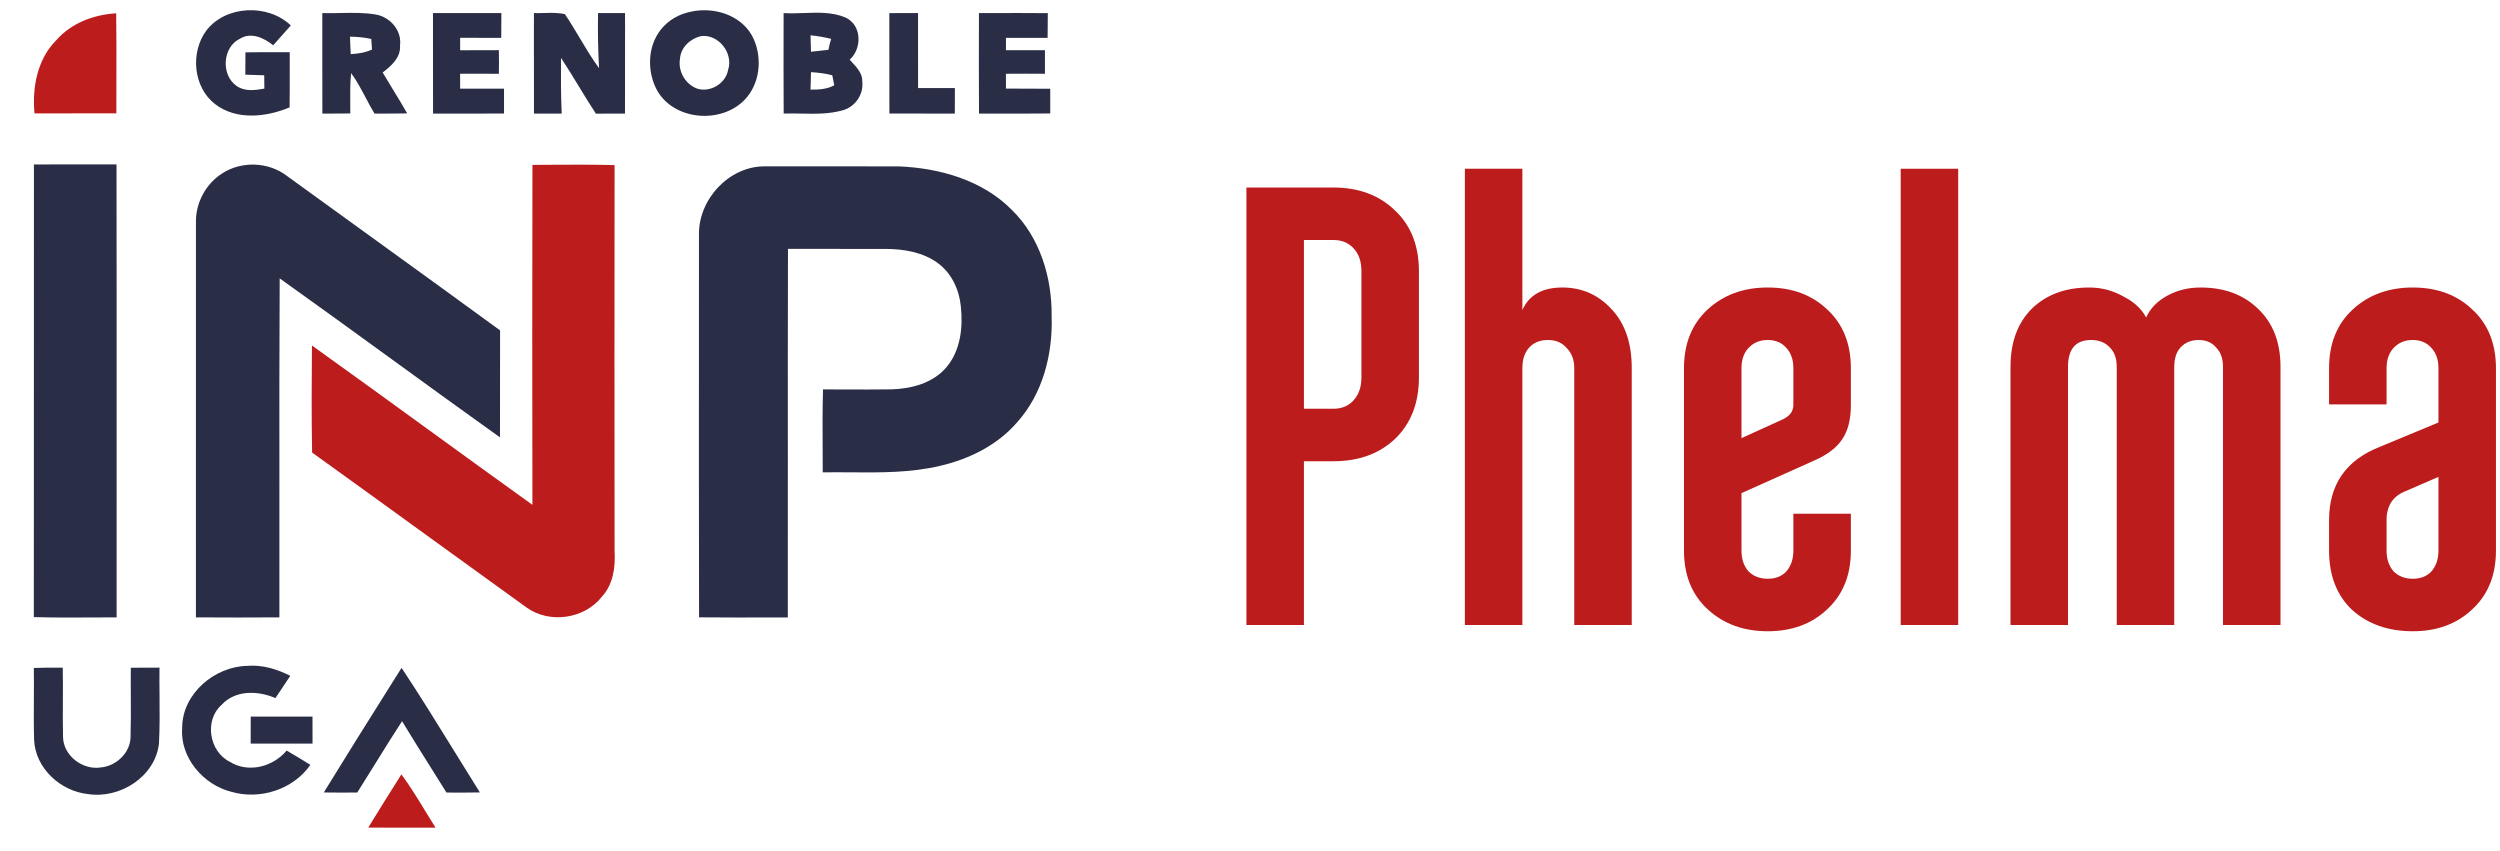 <svg width="232" height="79" viewBox="0 0 232 79" fill="none" xmlns="http://www.w3.org/2000/svg">
<path fill-rule="evenodd" clip-rule="evenodd" d="M5.227 3.726C6.622 2.134 8.704 1.356 10.783 1.235C10.812 3.356 10.806 5.477 10.801 7.599C10.799 8.571 10.797 9.543 10.798 10.515C9.532 10.521 8.266 10.521 7 10.52C5.734 10.519 4.468 10.518 3.202 10.524C2.976 8.115 3.459 5.494 5.227 3.726ZM49.411 15.301C49.884 15.298 50.356 15.295 50.829 15.292C52.897 15.279 54.965 15.265 57.033 15.322C57.021 27.269 57.018 39.212 57.033 51.159C57.124 52.639 56.903 54.231 55.861 55.367C54.248 57.44 51.006 57.909 48.87 56.381C45.755 54.138 42.646 51.887 39.538 49.635C36.016 47.084 32.494 44.534 28.964 41.997C28.9 38.686 28.922 35.371 28.949 32.063C32.509 34.611 36.052 37.183 39.595 39.755C42.862 42.126 46.128 44.497 49.408 46.849C49.39 36.334 49.384 25.816 49.411 15.301ZM39.438 75.221C38.742 74.079 38.045 72.936 37.251 71.86C37.134 72.046 37.017 72.231 36.9 72.417C35.984 73.874 35.067 75.331 34.172 76.802C35.362 76.809 36.551 76.808 37.741 76.808C38.634 76.807 39.527 76.806 40.42 76.809C40.086 76.284 39.762 75.753 39.438 75.221Z" fill="#BD1C1C"/>
<path fill-rule="evenodd" clip-rule="evenodd" d="M19.139 2.845C20.955 0.475 24.864 0.333 26.988 2.361C26.435 2.972 25.891 3.584 25.35 4.204C24.511 3.52 23.317 2.954 22.284 3.584C20.637 4.353 20.486 6.965 21.961 7.979C22.716 8.514 23.68 8.375 24.532 8.224C24.53 8.018 24.528 7.811 24.526 7.605C24.523 7.398 24.521 7.192 24.52 6.986C24.324 6.98 24.128 6.974 23.931 6.968L23.931 6.968L23.931 6.968L23.931 6.968L23.931 6.968L23.931 6.968L23.931 6.968L23.931 6.968L23.931 6.968L23.931 6.968L23.931 6.968L23.93 6.968L23.93 6.968L23.93 6.968L23.93 6.968C23.542 6.957 23.154 6.945 22.767 6.931C22.776 6.238 22.779 5.548 22.776 4.858C23.935 4.838 25.095 4.841 26.254 4.844H26.254L26.885 4.846C26.886 5.131 26.886 5.415 26.887 5.7C26.89 7.122 26.894 8.542 26.876 9.964C24.713 10.875 21.933 11.181 19.967 9.665C17.924 8.097 17.649 4.876 19.139 2.845ZM64.163 1.075C66.251 0.63 68.725 1.374 69.798 3.329C70.722 5.07 70.613 7.398 69.369 8.956C67.323 11.52 62.725 11.323 61.024 8.469C60.027 6.72 60.057 4.319 61.344 2.724C62.039 1.846 63.072 1.28 64.163 1.075ZM65.051 3.351C64.06 3.584 63.163 4.401 63.103 5.463C62.903 6.614 63.604 7.827 64.698 8.224C65.915 8.611 67.338 7.755 67.565 6.499C68.082 4.946 66.695 3.145 65.051 3.351ZM31.617 1.208C31.047 1.22 30.477 1.231 29.909 1.214C29.91 2.324 29.91 3.434 29.909 4.544V4.548V4.548V4.548V4.548V4.548V4.548V4.549V4.549V4.549V4.549V4.549V4.55V4.55C29.907 6.549 29.906 8.548 29.915 10.545H29.916C30.78 10.542 31.644 10.539 32.508 10.53C32.508 10.229 32.505 9.928 32.503 9.626V9.626V9.626V9.626V9.626V9.626V9.626V9.626V9.626V9.626V9.626V9.626V9.626V9.626C32.494 8.677 32.485 7.727 32.586 6.783C33.104 7.492 33.512 8.265 33.921 9.038L33.921 9.038C34.19 9.547 34.459 10.056 34.758 10.545C35.069 10.543 35.38 10.543 35.691 10.542H35.691C36.391 10.54 37.09 10.539 37.788 10.524C37.361 9.768 36.907 9.027 36.453 8.286C36.136 7.768 35.819 7.251 35.511 6.729C36.308 6.123 37.199 5.345 37.121 4.231C37.311 2.848 36.221 1.589 34.894 1.35C33.812 1.165 32.715 1.187 31.617 1.208ZM32.5 3.94C32.494 3.761 32.487 3.582 32.48 3.402C33.145 3.411 33.804 3.475 34.453 3.614C34.462 3.736 34.475 3.917 34.488 4.099L34.488 4.1L34.488 4.1L34.488 4.101L34.488 4.103L34.488 4.105L34.488 4.105L34.488 4.106L34.488 4.106C34.501 4.288 34.514 4.47 34.523 4.592C33.903 4.888 33.224 4.988 32.544 5.024C32.526 4.662 32.513 4.301 32.5 3.94ZM41.769 1.21H41.77C43.357 1.21 44.943 1.209 46.529 1.214C46.526 1.983 46.523 2.748 46.514 3.517C45.454 3.507 44.394 3.507 43.336 3.508H43.335L42.701 3.508V4.664H42.701C43.897 4.664 45.094 4.664 46.293 4.655C46.311 5.385 46.311 6.114 46.293 6.847C45.094 6.838 43.894 6.835 42.698 6.841L42.698 6.844V6.844V6.844V6.845V6.845V6.845V6.845V6.845V6.845V6.845V6.845V6.845C42.701 7.307 42.704 7.765 42.701 8.227C44.057 8.224 45.414 8.224 46.773 8.23V10.536C45.602 10.543 44.431 10.542 43.261 10.542C42.237 10.542 41.212 10.541 40.187 10.545C40.18 8.565 40.181 6.585 40.181 4.605C40.182 3.474 40.182 2.342 40.181 1.211C40.711 1.211 41.24 1.211 41.769 1.21H41.769H41.769H41.769H41.769H41.769H41.769H41.769H41.769H41.769H41.769ZM50.505 1.206C50.185 1.215 49.864 1.225 49.547 1.214C49.548 2.323 49.547 3.433 49.546 4.543V4.543V4.544V4.544V4.544V4.544V4.544V4.544V4.544V4.545V4.545C49.545 6.544 49.543 8.544 49.553 10.542C50.411 10.539 51.269 10.542 52.127 10.545C52.045 8.823 52.051 7.095 52.06 5.37C52.63 6.23 53.167 7.113 53.704 7.995L53.704 7.995C54.227 8.854 54.749 9.713 55.302 10.551C56.202 10.536 57.099 10.539 57.998 10.542L58 10.542C58.01 7.878 58.008 5.212 58.005 2.545V2.545V2.545V2.545V2.544V2.544V2.544V2.544V2.544V2.543V2.543L58.003 1.211C57.169 1.211 56.335 1.211 55.499 1.214C55.468 2.918 55.495 4.622 55.592 6.326C54.925 5.418 54.349 4.451 53.773 3.484C53.337 2.753 52.901 2.022 52.426 1.317C51.8 1.169 51.152 1.188 50.505 1.206ZM72.719 1.214C73.344 1.256 73.982 1.232 74.621 1.209C75.927 1.161 77.237 1.113 78.45 1.619C79.979 2.312 80.024 4.483 78.852 5.539C78.921 5.617 78.993 5.695 79.066 5.774C79.543 6.291 80.055 6.845 80.021 7.591C80.148 8.775 79.35 9.925 78.208 10.234C76.961 10.592 75.664 10.567 74.371 10.542C73.82 10.531 73.27 10.52 72.725 10.539C72.706 7.713 72.712 4.886 72.717 2.06L72.719 1.214ZM75.218 3.275C75.23 3.784 75.245 4.292 75.26 4.801C75.797 4.743 76.335 4.686 76.876 4.625C76.943 4.28 77.027 3.941 77.133 3.605C76.501 3.454 75.864 3.342 75.218 3.275ZM75.26 6.695C75.242 7.234 75.227 7.773 75.215 8.315C75.97 8.327 76.74 8.284 77.42 7.915C77.397 7.799 77.362 7.625 77.328 7.451C77.293 7.276 77.258 7.102 77.236 6.986C76.589 6.813 75.924 6.738 75.26 6.695ZM85.193 1.211C84.305 1.211 83.417 1.211 82.529 1.217C82.533 2.678 82.532 4.14 82.531 5.602C82.529 7.247 82.528 8.892 82.535 10.536C83.981 10.543 85.426 10.542 86.872 10.54C87.451 10.54 88.029 10.539 88.607 10.539C88.608 10.343 88.609 10.146 88.61 9.95C88.613 9.359 88.615 8.768 88.613 8.175C87.962 8.172 87.311 8.172 86.661 8.173C86.174 8.173 85.686 8.174 85.199 8.172C85.196 7.012 85.196 5.851 85.196 4.69V4.682C85.196 3.524 85.196 2.367 85.193 1.211ZM90.846 1.214C91.233 1.213 91.621 1.212 92.008 1.212C93.75 1.208 95.493 1.205 97.236 1.22L97.218 3.511L97.215 3.511C95.926 3.508 94.64 3.505 93.353 3.514V4.658C94.559 4.667 95.764 4.667 96.97 4.658C96.976 5.388 96.976 6.117 96.97 6.847C95.764 6.838 94.556 6.835 93.35 6.847C93.353 7.304 93.353 7.764 93.353 8.224C93.764 8.225 94.174 8.225 94.585 8.225H94.585C95.543 8.225 96.502 8.225 97.462 8.236C97.459 9.002 97.459 9.764 97.462 10.53C95.994 10.544 94.525 10.542 93.056 10.54H93.056H93.055H93.055H93.055H93.055H93.055H93.055H93.055H93.055H93.055H93.054H93.054H93.054H93.054C92.32 10.539 91.586 10.538 90.852 10.539C90.833 7.714 90.838 4.889 90.844 2.063L90.846 1.214ZM7.329 15.257H7.329H7.329H7.329H7.329H7.329H7.329C5.935 15.257 4.542 15.256 3.148 15.261C3.143 21.679 3.144 28.096 3.145 34.514C3.147 42.099 3.149 49.683 3.139 57.267C5.084 57.323 7.032 57.311 8.979 57.3H8.979H8.979H8.979H8.979H8.98H8.98H8.981H8.981H8.982H8.983H8.984H8.985C9.598 57.297 10.21 57.293 10.822 57.292C10.82 52.038 10.821 46.784 10.823 41.53V41.53V41.53V41.53V41.529V41.529V41.529C10.825 32.772 10.828 24.014 10.813 15.255C9.651 15.258 8.49 15.258 7.329 15.257ZM20.598 16.106C22.399 14.922 24.9 15.01 26.613 16.315C29.141 18.149 31.672 19.978 34.204 21.808L34.204 21.808L34.205 21.809L34.205 21.809L34.206 21.81L34.207 21.81C38.279 24.753 42.351 27.697 46.408 30.659C46.4 32.392 46.401 34.125 46.402 35.859V35.862C46.404 37.437 46.405 39.012 46.399 40.587C43.052 38.2 39.726 35.785 36.401 33.37L36.4 33.37C32.926 30.847 29.452 28.324 25.955 25.834C25.918 32.299 25.923 38.764 25.928 45.23V45.23V45.231V45.231V45.231V45.231C25.931 49.251 25.934 53.271 25.927 57.292C23.344 57.31 20.764 57.31 18.181 57.292C18.183 52.583 18.181 47.873 18.18 43.164C18.179 35.63 18.177 28.096 18.184 20.561C18.172 18.791 19.112 17.059 20.598 16.106ZM70.976 15.437C67.656 15.413 64.807 18.503 64.864 21.787C64.863 24.417 64.862 27.047 64.861 29.677V29.677V29.678V29.678V29.678C64.856 38.882 64.852 48.086 64.873 57.289C67.25 57.312 69.629 57.306 72.008 57.3H72.009H72.009H72.009H72.01L73.109 57.298C73.115 52.411 73.113 47.524 73.112 42.638V42.638V42.638V42.638V42.637C73.109 36.123 73.107 29.608 73.124 23.095C75.238 23.103 77.354 23.101 79.47 23.099H79.471H79.471H79.471H79.471L79.477 23.099C80.383 23.099 81.288 23.098 82.193 23.098C83.888 23.11 85.683 23.4 87.07 24.445C88.32 25.38 89.021 26.902 89.166 28.437C89.378 30.386 89.136 32.559 87.813 34.097C86.577 35.547 84.61 36.068 82.776 36.131C81.3 36.152 79.822 36.147 78.345 36.142H78.345H78.344H78.344H78.344H78.344H78.343H78.343H78.343C77.686 36.139 77.03 36.137 76.375 36.137C76.32 38.085 76.331 40.035 76.342 41.985V41.986V41.986V41.986V41.986C76.346 42.602 76.349 43.218 76.35 43.834C77.214 43.821 78.081 43.827 78.949 43.834H78.949C81.737 43.855 84.534 43.877 87.257 43.226C89.949 42.602 92.565 41.307 94.39 39.188C96.776 36.54 97.707 32.856 97.592 29.354C97.638 25.758 96.499 21.999 93.873 19.453C91.142 16.702 87.172 15.591 83.393 15.44C80.909 15.434 78.426 15.435 75.943 15.437C74.287 15.437 72.632 15.438 70.976 15.437ZM16.906 67.489C16.937 64.356 19.931 61.844 22.952 61.792C24.348 61.674 25.707 62.095 26.94 62.716C26.699 63.083 26.454 63.448 26.208 63.812L26.208 63.812C25.991 64.135 25.773 64.458 25.559 64.783C23.937 64.084 21.858 64.011 20.568 65.406C18.94 66.841 19.408 69.732 21.317 70.688C23.048 71.775 25.335 71.166 26.601 69.653C27.338 70.086 28.076 70.522 28.801 70.979C27.218 73.264 24.13 74.248 21.492 73.485C18.855 72.84 16.668 70.277 16.906 67.489ZM5.825 61.962C4.928 61.95 4.033 61.953 3.139 61.986C3.153 62.95 3.148 63.915 3.143 64.879C3.136 66.147 3.128 67.415 3.166 68.682C3.293 71.306 5.616 73.418 8.157 73.688C11.109 74.157 14.402 72.087 14.752 69.002C14.83 67.529 14.817 66.053 14.805 64.577C14.797 63.703 14.789 62.83 14.801 61.956C13.912 61.953 13.024 61.956 12.139 61.965C12.129 62.842 12.134 63.718 12.139 64.595C12.146 65.864 12.152 67.134 12.115 68.403C12.085 69.871 10.789 71.085 9.366 71.218C7.686 71.493 5.873 70.134 5.849 68.388C5.824 67.289 5.83 66.189 5.835 65.09C5.84 64.047 5.845 63.005 5.825 61.962ZM37.266 61.977C38.988 64.574 40.627 67.229 42.266 69.884C43.018 71.103 43.771 72.323 44.532 73.537C43.498 73.558 42.465 73.555 41.432 73.549C40.942 72.759 40.447 71.972 39.952 71.185L39.952 71.185C39.063 69.771 38.175 68.357 37.311 66.926C36.456 68.235 35.633 69.564 34.81 70.893L34.809 70.894C34.261 71.78 33.712 72.666 33.154 73.546C32.118 73.555 31.082 73.558 30.048 73.54C32.064 70.251 34.116 66.987 36.169 63.722L36.169 63.721C36.535 63.14 36.901 62.559 37.266 61.977ZM29 66.499C27.088 66.49 25.178 66.49 23.266 66.499C23.263 67.335 23.263 68.173 23.263 69.008C25.175 69.014 27.091 69.014 29.003 69.008C29.003 68.173 29.003 67.335 29 66.499Z" fill="#2A2D46"/>
<path d="M121.004 58H115.668V17.4H123.73C126.089 17.4 128.003 18.115 129.472 19.546C130.941 20.938 131.676 22.813 131.676 25.172V35.032C131.676 37.391 130.941 39.285 129.472 40.716C128.003 42.108 126.089 42.804 123.73 42.804H121.004V58ZM121.004 22.272V37.932H123.73C124.503 37.932 125.122 37.681 125.586 37.178C126.089 36.637 126.34 35.921 126.34 35.032V25.172C126.34 24.283 126.108 23.587 125.644 23.084C125.18 22.543 124.542 22.272 123.73 22.272H121.004Z" fill="#BD1C1C"/>
<path d="M135.94 58V15.66H141.276V28.768C141.895 27.376 143.132 26.68 144.988 26.68C146.805 26.68 148.333 27.357 149.57 28.71C150.807 30.025 151.426 31.842 151.426 34.162V58H146.09V34.162C146.09 33.389 145.858 32.77 145.394 32.306C144.969 31.803 144.389 31.552 143.654 31.552C142.919 31.552 142.339 31.784 141.914 32.248C141.489 32.712 141.276 33.35 141.276 34.162V58H135.94Z" fill="#BD1C1C"/>
<path d="M156.274 34.162C156.274 31.881 157.009 30.063 158.478 28.71C159.947 27.357 161.803 26.68 164.046 26.68C166.289 26.68 168.125 27.357 169.556 28.71C171.025 30.063 171.76 31.881 171.76 34.162V37.584C171.76 38.937 171.489 40.001 170.948 40.774C170.445 41.547 169.575 42.205 168.338 42.746L161.61 45.762V51.098C161.61 51.871 161.823 52.509 162.248 53.012C162.712 53.476 163.311 53.708 164.046 53.708C164.781 53.708 165.361 53.476 165.786 53.012C166.211 52.509 166.424 51.871 166.424 51.098V47.676H171.76V51.098C171.76 53.379 171.025 55.197 169.556 56.55C168.125 57.903 166.289 58.58 164.046 58.58C161.803 58.58 159.947 57.903 158.478 56.55C157.009 55.197 156.274 53.379 156.274 51.098V34.162ZM161.61 34.162V40.658L165.438 38.918C166.095 38.609 166.424 38.164 166.424 37.584V34.162C166.424 33.389 166.211 32.77 165.786 32.306C165.361 31.803 164.781 31.552 164.046 31.552C163.311 31.552 162.712 31.803 162.248 32.306C161.823 32.77 161.61 33.389 161.61 34.162Z" fill="#BD1C1C"/>
<path d="M176.384 15.66H181.72V58H176.384V15.66Z" fill="#BD1C1C"/>
<path d="M186.574 58V34.046C186.574 31.765 187.231 29.967 188.546 28.652C189.899 27.337 191.678 26.68 193.882 26.68C195.003 26.68 196.047 26.951 197.014 27.492C198.019 27.995 198.735 28.652 199.16 29.464C199.547 28.613 200.204 27.937 201.132 27.434C202.06 26.931 203.085 26.68 204.206 26.68C206.41 26.68 208.189 27.337 209.542 28.652C210.934 29.967 211.63 31.765 211.63 34.046V58H206.294V34.046C206.294 33.273 206.081 32.673 205.656 32.248C205.269 31.784 204.728 31.552 204.032 31.552C203.336 31.552 202.775 31.784 202.35 32.248C201.963 32.673 201.77 33.273 201.77 34.046V58H196.434V34.046C196.434 33.273 196.221 32.673 195.796 32.248C195.371 31.784 194.791 31.552 194.056 31.552C192.625 31.552 191.91 32.383 191.91 34.046V58H186.574Z" fill="#BD1C1C"/>
<path d="M221.474 37.526H216.138V34.162C216.138 31.881 216.872 30.063 218.342 28.71C219.811 27.357 221.667 26.68 223.91 26.68C226.152 26.68 227.989 27.357 229.42 28.71C230.889 30.063 231.624 31.881 231.624 34.162V51.098C231.624 53.379 230.889 55.197 229.42 56.55C227.989 57.903 226.152 58.58 223.91 58.58C221.628 58.58 219.753 57.923 218.284 56.608C216.853 55.255 216.138 53.418 216.138 51.098V48.256C216.138 44.969 217.704 42.707 220.836 41.47L226.288 39.208V34.162C226.288 33.389 226.075 32.77 225.65 32.306C225.224 31.803 224.644 31.552 223.91 31.552C223.175 31.552 222.576 31.803 222.112 32.306C221.686 32.77 221.474 33.389 221.474 34.162V37.526ZM221.474 51.098C221.474 51.871 221.686 52.509 222.112 53.012C222.576 53.476 223.175 53.708 223.91 53.708C224.644 53.708 225.224 53.476 225.65 53.012C226.075 52.509 226.288 51.871 226.288 51.098V44.254L223.214 45.588C222.054 46.052 221.474 46.941 221.474 48.256V51.098Z" fill="#BD1C1C"/>
</svg>
